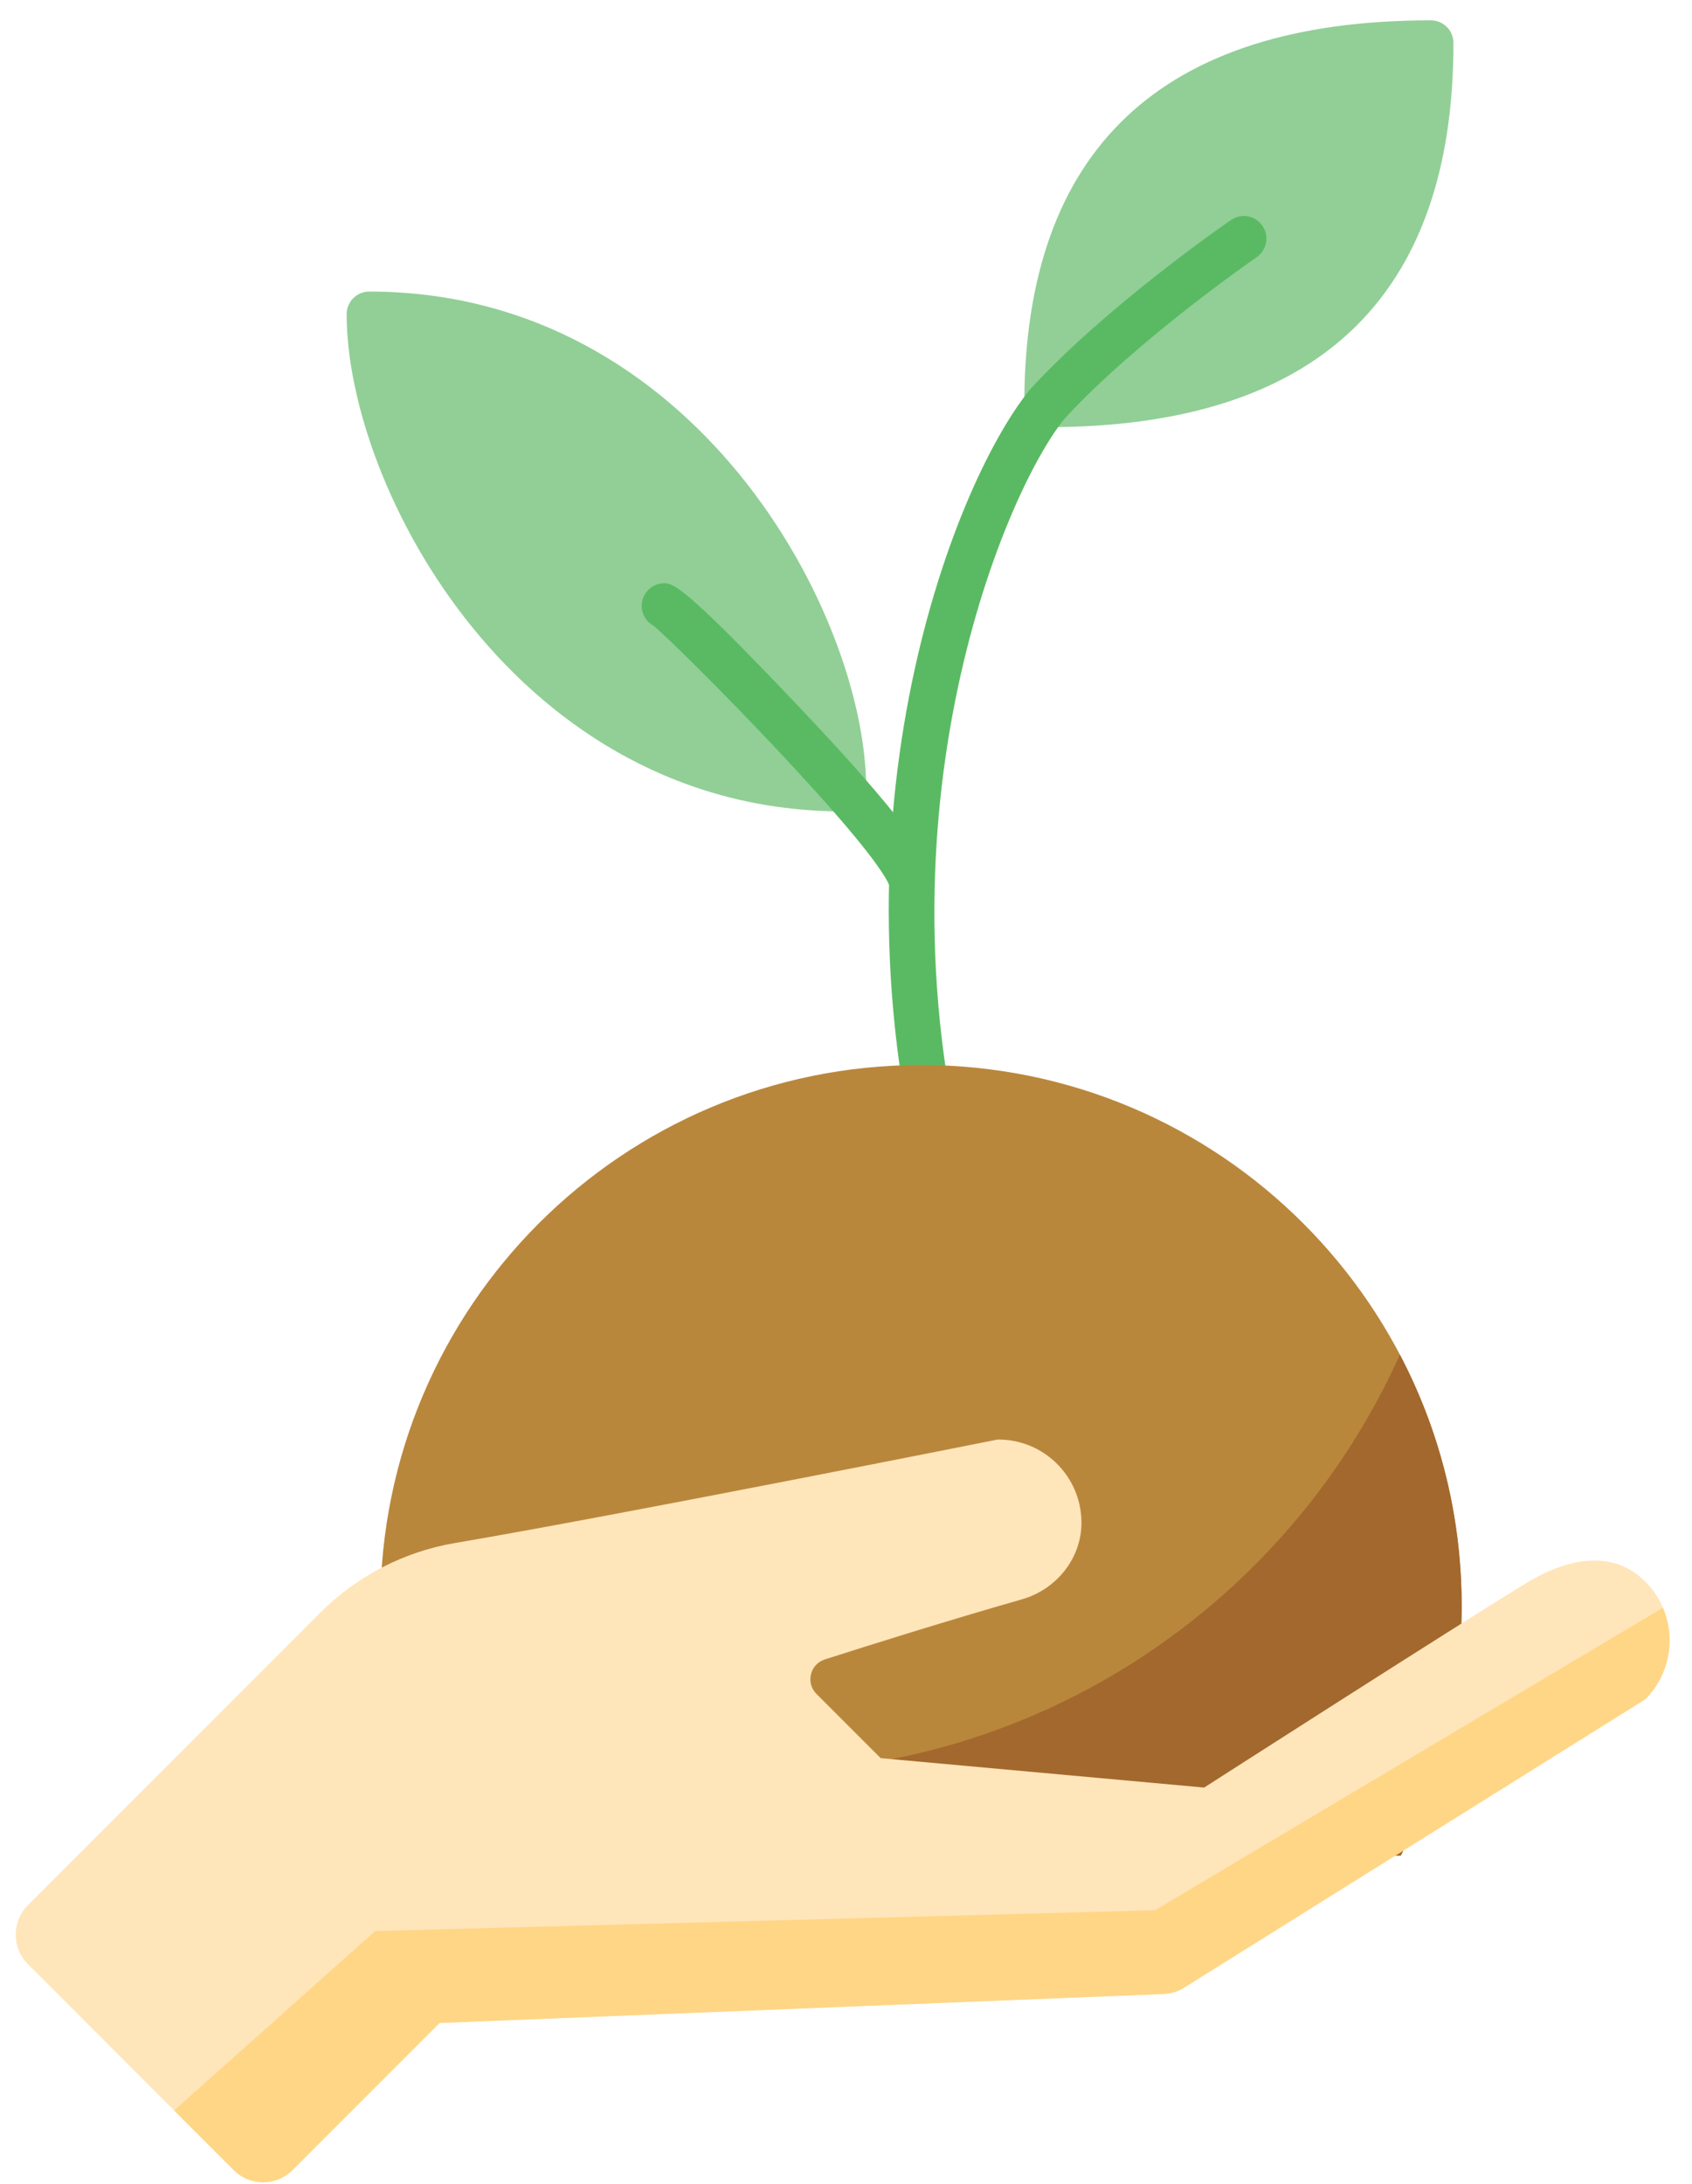 <?xml version="1.0" encoding="UTF-8"?>
<svg width="69px" height="89px" viewBox="0 0 69 89" version="1.1" xmlns="http://www.w3.org/2000/svg" xmlns:xlink="http://www.w3.org/1999/xlink">
    <!-- Generator: Sketch 42 (36781) - http://www.bohemiancoding.com/sketch -->
    <title>plant_seed</title>
    <desc>Created with Sketch.</desc>
    <defs></defs>
    <g id="Page-1" stroke="none" stroke-width="1" fill="none" fill-rule="evenodd">
        <g id="A4" transform="translate(-863, -691)" fill-rule="nonzero">
            <g id="plant_seed" transform="translate(897.5, 735.5) scale(-1, 1) translate(-897.5, -735.5) translate(863, 691)">
                <g id="weed" transform="translate(9.348, 0.829)">
                    <g id="Group" transform="translate(0.376, 0)" fill="#91CF96">
                        <path d="M24.875,32.24 C24.366,32.24 23.953,31.828 23.953,31.319 C23.953,24.247 30.914,11.054 44.219,11.054 C44.727,11.054 45.14,11.467 45.14,11.975 C45.14,19.048 38.18,32.24 24.875,32.24" id="Shape"></path>
                        <path d="M16.584,16.581 C5.582,16.581 0.004,11.312 0.004,0.921 C0.004,0.413 0.416,-3.77113799e-16 0.925,-3.77113799e-16 C11.927,-3.77113799e-16 17.505,5.269 17.505,15.659 C17.505,16.168 17.093,16.581 16.584,16.581" id="Shape"></path>
                    </g>
                    <g id="Group" transform="translate(7.913, 7.961)" fill="#5ABA63">
                        <path d="M12.735,41.938 C12.648,41.938 12.561,41.926 12.473,41.9 C11.986,41.756 11.707,41.244 11.851,40.756 C16.496,25.046 10.897,11.452 8.331,8.278 C8.012,7.882 8.072,7.301 8.469,6.982 C8.865,6.663 9.443,6.724 9.764,7.12 C12.965,11.08 18.378,25.18 13.617,41.278 C13.499,41.679 13.133,41.938 12.735,41.938" id="Shape"></path>
                        <path d="M14.561,28.018 C14.464,28.018 14.365,28.003 14.267,27.969 C13.785,27.807 13.525,27.285 13.688,26.803 C14.042,25.749 15.872,23.476 19.127,20.048 C24.009,14.905 24.324,14.94 24.754,14.988 C25.26,15.046 25.623,15.503 25.565,16.007 C25.53,16.314 25.348,16.568 25.097,16.708 C24.11,17.495 16.017,25.655 15.434,27.39 C15.305,27.775 14.946,28.018 14.561,28.018" id="Shape"></path>
                        <path d="M9.048,8.62 C8.799,8.62 8.549,8.519 8.368,8.32 C5.422,5.095 0.543,1.727 0.494,1.693 C0.075,1.404 -0.031,0.83 0.258,0.411 C0.546,-0.007 1.119,-0.113 1.539,0.175 C1.745,0.317 6.641,3.699 9.728,7.077 C10.071,7.452 10.045,8.036 9.669,8.378 C9.492,8.54 9.27,8.62 9.048,8.62" id="Shape"></path>
                    </g>
                </g>
                <g id="hand" transform="translate(0, 43)">
                    <path d="M53.488,22.452 C53.488,10.276 43.617,0.405 31.44,0.405 C19.264,0.405 9.393,10.276 9.393,22.452 C9.393,26.123 10.291,29.584 11.878,32.628 L51.003,32.628 C52.589,29.584 53.488,26.123 53.488,22.452 Z" id="Shape" fill="#B9873C"></path>
                    <path d="M38.224,29.236 C26.507,29.236 16.423,22.247 11.913,12.21 C10.305,15.27 9.393,18.755 9.393,22.452 C9.393,26.123 10.291,29.584 11.878,32.628 L51.002,32.628 C52.223,30.286 53.034,27.697 53.345,24.955 C48.948,27.669 43.77,29.236 38.224,29.236 Z" id="Shape" fill="#A3682D"></path>
                    <path d="M2.025,21.346 C3.376,20.116 5.213,20.575 6.771,21.527 C9.676,23.3 19.895,29.853 19.895,29.853 L33.086,28.654 L35.703,26.038 C36.152,25.589 35.968,24.824 35.363,24.631 C33.605,24.069 30.365,23.049 27.326,22.182 C25.902,21.775 24.872,20.481 24.898,19.002 C24.93,17.144 26.453,15.655 28.315,15.669 C28.315,15.669 43.749,18.75 50.444,19.886 C52.527,20.239 54.448,21.235 55.942,22.729 L67.863,34.65 C68.526,35.313 68.526,36.387 67.863,37.049 L59.469,45.443 C58.807,46.106 57.733,46.106 57.07,45.443 L51.074,39.447 L21.544,38.266 C21.249,38.254 20.962,38.166 20.713,38.009 L1.907,26.256 C0.544,24.893 0.583,22.658 2.025,21.346 Z" id="Shape" fill="#FFE5BA"></path>
                    <path d="M21.901,34.854 L1.187,22.526 C0.66,23.762 0.899,25.247 1.907,26.256 L20.713,38.009 C20.963,38.166 21.249,38.254 21.544,38.266 L51.075,39.447 L57.071,45.443 C57.733,46.106 58.807,46.106 59.469,45.443 L61.9,43.012 L53.699,35.702 L21.901,34.854 Z" id="Shape" fill="#FFD686"></path>
                </g>
            </g>
        </g>
    </g>
</svg>